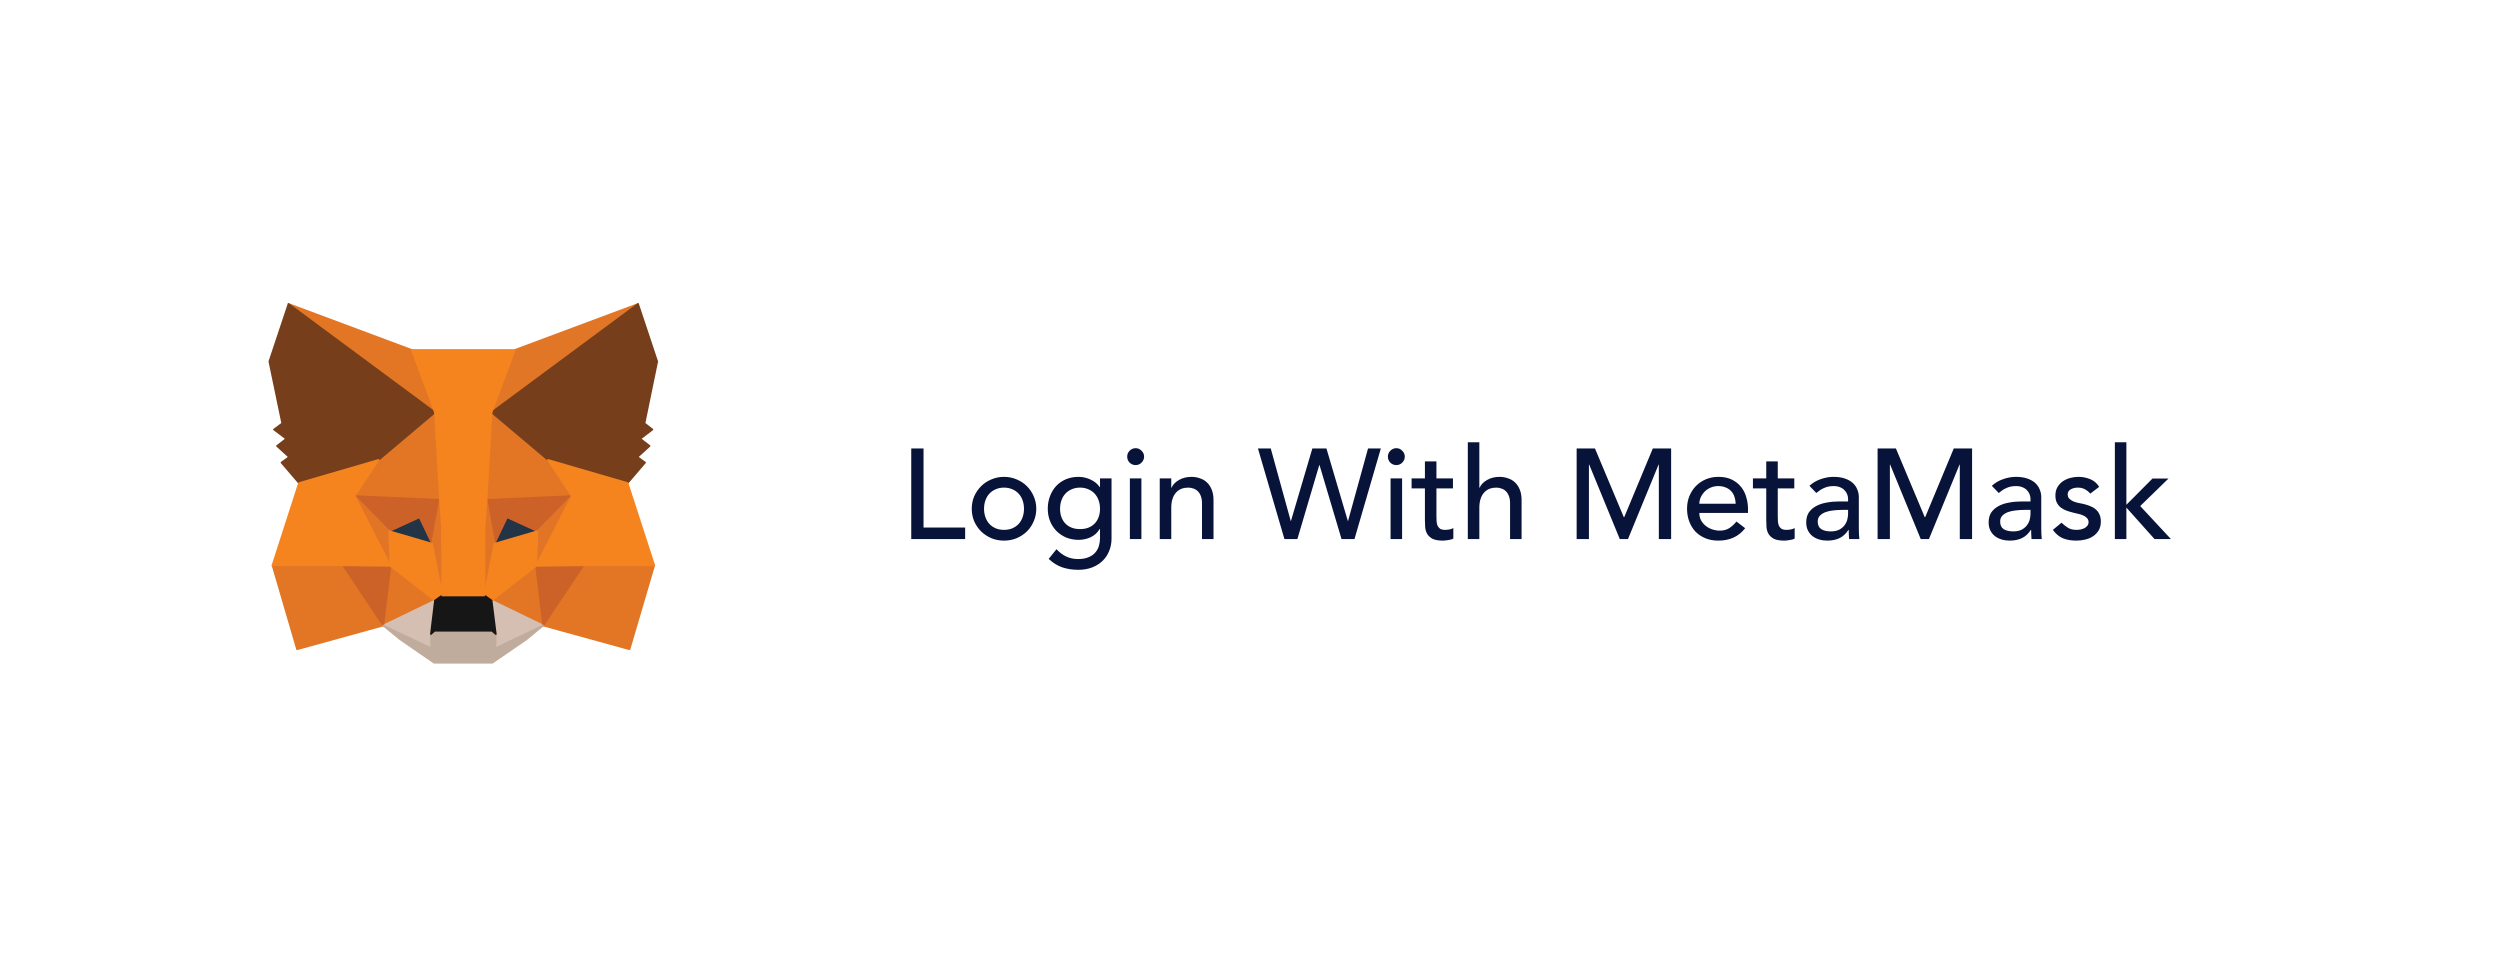 <svg width="371" height="145" viewBox="0 0 371 145" fill="none" xmlns="http://www.w3.org/2000/svg">
<g filter="url(#filter0_dd)">
<rect x="16" y="16" width="339" height="113" rx="17" fill="white"/>
</g>
<g clip-path="url(#clip0)">
<path d="M94.686 45.105L72.199 61.744L76.381 51.938L94.686 45.105Z" fill="#E17726" stroke="#E17726" stroke-width="0.25" stroke-linecap="round" stroke-linejoin="round"/>
<path d="M42.817 45.105L65.104 61.9L61.122 51.938L42.817 45.105Z" fill="#E27625" stroke="#E27625" stroke-width="0.25" stroke-linecap="round" stroke-linejoin="round"/>
<path d="M86.589 83.686L80.606 92.826L93.418 96.353L97.088 83.885L86.589 83.686Z" fill="#E27625" stroke="#E27625" stroke-width="0.25" stroke-linecap="round" stroke-linejoin="round"/>
<path d="M40.437 83.885L44.084 96.353L56.874 92.826L50.913 83.686L40.437 83.885Z" fill="#E27625" stroke="#E27625" stroke-width="0.25" stroke-linecap="round" stroke-linejoin="round"/>
<path d="M56.184 68.245L52.625 73.614L65.303 74.191L64.881 60.547L56.184 68.245Z" fill="#E27625" stroke="#E27625" stroke-width="0.25" stroke-linecap="round" stroke-linejoin="round"/>
<path d="M81.318 68.245L72.488 60.392L72.199 74.191L84.877 73.614L81.318 68.245Z" fill="#E27625" stroke="#E27625" stroke-width="0.25" stroke-linecap="round" stroke-linejoin="round"/>
<path d="M56.874 92.826L64.547 89.121L57.942 83.974L56.874 92.826Z" fill="#E27625" stroke="#E27625" stroke-width="0.25" stroke-linecap="round" stroke-linejoin="round"/>
<path d="M72.955 89.121L80.606 92.826L79.561 83.974L72.955 89.121Z" fill="#E27625" stroke="#E27625" stroke-width="0.25" stroke-linecap="round" stroke-linejoin="round"/>
<path d="M80.606 92.826L72.955 89.121L73.578 94.091L73.511 96.198L80.606 92.826Z" fill="#D5BFB2" stroke="#D5BFB2" stroke-width="0.25" stroke-linecap="round" stroke-linejoin="round"/>
<path d="M56.874 92.826L63.992 96.198L63.947 94.091L64.547 89.121L56.874 92.826Z" fill="#D5BFB2" stroke="#D5BFB2" stroke-width="0.25" stroke-linecap="round" stroke-linejoin="round"/>
<path d="M64.125 80.69L57.763 78.827L62.256 76.764L64.125 80.69Z" fill="#233447" stroke="#233447" stroke-width="0.25" stroke-linecap="round" stroke-linejoin="round"/>
<path d="M73.378 80.69L75.246 76.764L79.761 78.827L73.378 80.69Z" fill="#233447" stroke="#233447" stroke-width="0.25" stroke-linecap="round" stroke-linejoin="round"/>
<path d="M56.874 92.826L57.986 83.686L50.913 83.885L56.874 92.826Z" fill="#CC6228" stroke="#CC6228" stroke-width="0.25" stroke-linecap="round" stroke-linejoin="round"/>
<path d="M79.516 83.686L80.606 92.826L86.59 83.885L79.516 83.686Z" fill="#CC6228" stroke="#CC6228" stroke-width="0.25" stroke-linecap="round" stroke-linejoin="round"/>
<path d="M84.877 73.613L72.199 74.19L73.377 80.691L75.246 76.764L79.761 78.827L84.877 73.613Z" fill="#CC6228" stroke="#CC6228" stroke-width="0.25" stroke-linecap="round" stroke-linejoin="round"/>
<path d="M57.763 78.827L62.256 76.764L64.125 80.691L65.303 74.19L52.625 73.613L57.763 78.827Z" fill="#CC6228" stroke="#CC6228" stroke-width="0.25" stroke-linecap="round" stroke-linejoin="round"/>
<path d="M52.626 73.613L57.942 83.974L57.764 78.827L52.626 73.613Z" fill="#E27525" stroke="#E27525" stroke-width="0.25" stroke-linecap="round" stroke-linejoin="round"/>
<path d="M79.761 78.827L79.561 83.974L84.877 73.613L79.761 78.827Z" fill="#E27525" stroke="#E27525" stroke-width="0.25" stroke-linecap="round" stroke-linejoin="round"/>
<path d="M65.304 74.19L64.125 80.691L65.616 88.367L65.949 78.25L65.304 74.19Z" fill="#E27525" stroke="#E27525" stroke-width="0.25" stroke-linecap="round" stroke-linejoin="round"/>
<path d="M72.199 74.19L71.576 78.228L71.888 88.367L73.378 80.691L72.199 74.19Z" fill="#E27525" stroke="#E27525" stroke-width="0.25" stroke-linecap="round" stroke-linejoin="round"/>
<path d="M73.378 80.691L71.888 88.367L72.955 89.121L79.561 83.974L79.761 78.827L73.378 80.691Z" fill="#F5841F" stroke="#F5841F" stroke-width="0.25" stroke-linecap="round" stroke-linejoin="round"/>
<path d="M57.763 78.827L57.941 83.974L64.547 89.121L65.615 88.367L64.125 80.691L57.763 78.827Z" fill="#F5841F" stroke="#F5841F" stroke-width="0.25" stroke-linecap="round" stroke-linejoin="round"/>
<path d="M73.511 96.198L73.578 94.091L73 93.603H64.503L63.947 94.091L63.992 96.198L56.874 92.826L59.365 94.867L64.414 98.35H73.066L78.138 94.867L80.606 92.826L73.511 96.198Z" fill="#C0AC9D" stroke="#C0AC9D" stroke-width="0.25" stroke-linecap="round" stroke-linejoin="round"/>
<path d="M72.955 89.121L71.887 88.367H65.615L64.547 89.121L63.947 94.091L64.503 93.603H73L73.578 94.091L72.955 89.121Z" fill="#161616" stroke="#161616" stroke-width="0.25" stroke-linecap="round" stroke-linejoin="round"/>
<path d="M95.642 62.831L97.533 53.647L94.686 45.105L72.955 61.19L81.318 68.245L93.129 71.683L95.731 68.644L94.597 67.823L96.399 66.181L95.02 65.117L96.821 63.741L95.642 62.831Z" fill="#763E1A" stroke="#763E1A" stroke-width="0.25" stroke-linecap="round" stroke-linejoin="round"/>
<path d="M39.97 53.647L41.883 62.831L40.659 63.741L42.483 65.117L41.104 66.181L42.906 67.823L41.771 68.644L44.374 71.683L56.184 68.245L64.548 61.19L42.817 45.105L39.97 53.647Z" fill="#763E1A" stroke="#763E1A" stroke-width="0.25" stroke-linecap="round" stroke-linejoin="round"/>
<path d="M93.129 71.684L81.318 68.245L84.877 73.614L79.561 83.974L86.59 83.886H97.088L93.129 71.684Z" fill="#F5841F" stroke="#F5841F" stroke-width="0.25" stroke-linecap="round" stroke-linejoin="round"/>
<path d="M56.184 68.245L44.373 71.684L40.437 83.886H50.913L57.941 83.974L52.626 73.614L56.184 68.245Z" fill="#F5841F" stroke="#F5841F" stroke-width="0.25" stroke-linecap="round" stroke-linejoin="round"/>
<path d="M72.199 74.19L72.955 61.19L76.38 51.938H61.122L64.547 61.19L65.304 74.19L65.593 78.272L65.615 88.367H71.887L71.91 78.272L72.199 74.19Z" fill="#F5841F" stroke="#F5841F" stroke-width="0.25" stroke-linecap="round" stroke-linejoin="round"/>
<path d="M135.229 66.548H137.053V78.29H143.228V80H135.229V66.548ZM146.032 75.497C146.032 75.953 146.101 76.377 146.241 76.77C146.38 77.15 146.576 77.479 146.83 77.758C147.083 78.024 147.393 78.239 147.761 78.404C148.128 78.556 148.54 78.632 148.996 78.632C149.452 78.632 149.863 78.556 150.231 78.404C150.598 78.239 150.908 78.024 151.162 77.758C151.415 77.479 151.611 77.15 151.751 76.77C151.89 76.377 151.96 75.953 151.96 75.497C151.96 75.041 151.89 74.623 151.751 74.243C151.611 73.85 151.415 73.521 151.162 73.255C150.908 72.976 150.598 72.761 150.231 72.609C149.863 72.444 149.452 72.362 148.996 72.362C148.54 72.362 148.128 72.444 147.761 72.609C147.393 72.761 147.083 72.976 146.83 73.255C146.576 73.521 146.38 73.85 146.241 74.243C146.101 74.623 146.032 75.041 146.032 75.497ZM144.208 75.497C144.208 74.838 144.328 74.224 144.569 73.654C144.822 73.084 145.164 72.584 145.595 72.153C146.025 71.722 146.532 71.387 147.115 71.146C147.697 70.893 148.324 70.766 148.996 70.766C149.667 70.766 150.294 70.893 150.877 71.146C151.459 71.387 151.966 71.722 152.397 72.153C152.827 72.584 153.163 73.084 153.404 73.654C153.657 74.224 153.784 74.838 153.784 75.497C153.784 76.156 153.657 76.776 153.404 77.359C153.163 77.929 152.827 78.429 152.397 78.86C151.966 79.278 151.459 79.614 150.877 79.867C150.294 80.108 149.667 80.228 148.996 80.228C148.324 80.228 147.697 80.108 147.115 79.867C146.532 79.614 146.025 79.278 145.595 78.86C145.164 78.429 144.822 77.929 144.569 77.359C144.328 76.776 144.208 76.156 144.208 75.497ZM164.951 79.924C164.951 80.608 164.83 81.229 164.59 81.786C164.362 82.356 164.032 82.844 163.602 83.249C163.171 83.667 162.652 83.99 162.044 84.218C161.436 84.446 160.764 84.56 160.03 84.56C159.168 84.56 158.377 84.44 157.655 84.199C156.945 83.958 156.268 83.54 155.622 82.945L156.781 81.501C157.224 81.982 157.705 82.343 158.225 82.584C158.744 82.837 159.333 82.964 159.992 82.964C160.625 82.964 161.151 82.869 161.569 82.679C161.987 82.502 162.316 82.267 162.557 81.976C162.81 81.685 162.987 81.349 163.089 80.969C163.19 80.602 163.241 80.228 163.241 79.848V78.518H163.184C162.854 79.063 162.405 79.468 161.835 79.734C161.277 79.987 160.688 80.114 160.068 80.114C159.409 80.114 158.795 80 158.225 79.772C157.667 79.531 157.186 79.208 156.781 78.803C156.375 78.385 156.059 77.897 155.831 77.34C155.603 76.77 155.489 76.156 155.489 75.497C155.489 74.838 155.596 74.224 155.812 73.654C156.027 73.071 156.331 72.565 156.724 72.134C157.129 71.703 157.61 71.368 158.168 71.127C158.738 70.886 159.371 70.766 160.068 70.766C160.676 70.766 161.265 70.899 161.835 71.165C162.417 71.431 162.873 71.805 163.203 72.286H163.241V70.994H164.951V79.924ZM160.277 72.362C159.821 72.362 159.409 72.444 159.042 72.609C158.674 72.761 158.364 72.976 158.111 73.255C157.857 73.521 157.661 73.85 157.522 74.243C157.382 74.623 157.313 75.041 157.313 75.497C157.313 76.409 157.579 77.144 158.111 77.701C158.643 78.246 159.365 78.518 160.277 78.518C161.189 78.518 161.911 78.246 162.443 77.701C162.975 77.144 163.241 76.409 163.241 75.497C163.241 75.041 163.171 74.623 163.032 74.243C162.892 73.85 162.696 73.521 162.443 73.255C162.189 72.976 161.879 72.761 161.512 72.609C161.144 72.444 160.733 72.362 160.277 72.362ZM167.674 70.994H169.384V80H167.674V70.994ZM167.275 67.764C167.275 67.422 167.395 67.131 167.636 66.89C167.889 66.637 168.187 66.51 168.529 66.51C168.871 66.51 169.162 66.637 169.403 66.89C169.656 67.131 169.783 67.422 169.783 67.764C169.783 68.106 169.656 68.404 169.403 68.657C169.162 68.898 168.871 69.018 168.529 69.018C168.187 69.018 167.889 68.898 167.636 68.657C167.395 68.404 167.275 68.106 167.275 67.764ZM172.105 70.994H173.815V72.381H173.853C174.069 71.9 174.442 71.513 174.974 71.222C175.506 70.918 176.121 70.766 176.817 70.766C177.248 70.766 177.66 70.836 178.052 70.975C178.458 71.102 178.806 71.304 179.097 71.583C179.401 71.862 179.642 72.223 179.819 72.666C179.997 73.097 180.085 73.61 180.085 74.205V80H178.375V74.68C178.375 74.262 178.318 73.907 178.204 73.616C178.09 73.312 177.938 73.071 177.748 72.894C177.558 72.704 177.337 72.571 177.083 72.495C176.843 72.406 176.589 72.362 176.323 72.362C175.969 72.362 175.639 72.419 175.335 72.533C175.031 72.647 174.765 72.831 174.537 73.084C174.309 73.325 174.132 73.635 174.005 74.015C173.879 74.395 173.815 74.845 173.815 75.364V80H172.105V70.994ZM186.678 66.548H188.578L191.542 77.302H191.58L194.753 66.548H196.843L200.016 77.302H200.054L203.018 66.548H204.918L201.004 80H199.085L195.817 69.018H195.779L192.53 80H190.611L186.678 66.548ZM206.361 70.994H208.071V80H206.361V70.994ZM205.962 67.764C205.962 67.422 206.082 67.131 206.323 66.89C206.576 66.637 206.874 66.51 207.216 66.51C207.558 66.51 207.849 66.637 208.09 66.89C208.343 67.131 208.47 67.422 208.47 67.764C208.47 68.106 208.343 68.404 208.09 68.657C207.849 68.898 207.558 69.018 207.216 69.018C206.874 69.018 206.576 68.898 206.323 68.657C206.082 68.404 205.962 68.106 205.962 67.764ZM215.618 72.476H213.167V76.561C213.167 76.814 213.173 77.068 213.186 77.321C213.199 77.562 213.243 77.783 213.319 77.986C213.408 78.176 213.534 78.334 213.699 78.461C213.876 78.575 214.13 78.632 214.459 78.632C214.662 78.632 214.871 78.613 215.086 78.575C215.301 78.537 215.498 78.467 215.675 78.366V79.924C215.472 80.038 215.206 80.114 214.877 80.152C214.56 80.203 214.313 80.228 214.136 80.228C213.477 80.228 212.964 80.139 212.597 79.962C212.242 79.772 211.976 79.531 211.799 79.24C211.634 78.949 211.533 78.626 211.495 78.271C211.47 77.904 211.457 77.536 211.457 77.169V72.476H209.481V70.994H211.457V68.467H213.167V70.994H215.618V72.476ZM217.824 65.636H219.534V72.381H219.572C219.788 71.9 220.161 71.513 220.693 71.222C221.225 70.918 221.84 70.766 222.536 70.766C222.967 70.766 223.379 70.836 223.771 70.975C224.177 71.102 224.525 71.304 224.816 71.583C225.12 71.862 225.361 72.223 225.538 72.666C225.716 73.097 225.804 73.61 225.804 74.205V80H224.094V74.68C224.094 74.262 224.037 73.907 223.923 73.616C223.809 73.312 223.657 73.071 223.467 72.894C223.277 72.704 223.056 72.571 222.802 72.495C222.562 72.406 222.308 72.362 222.042 72.362C221.688 72.362 221.358 72.419 221.054 72.533C220.75 72.647 220.484 72.831 220.256 73.084C220.028 73.325 219.851 73.635 219.724 74.015C219.598 74.395 219.534 74.845 219.534 75.364V80H217.824V65.636ZM233.974 66.548H236.691L240.966 76.732H241.042L245.279 66.548H247.996V80H246.172V68.942H246.134L241.593 80H240.377L235.836 68.942H235.798V80H233.974V66.548ZM252.181 76.124C252.181 76.517 252.263 76.878 252.428 77.207C252.605 77.524 252.833 77.796 253.112 78.024C253.39 78.252 253.713 78.429 254.081 78.556C254.448 78.683 254.828 78.746 255.221 78.746C255.753 78.746 256.215 78.626 256.608 78.385C257 78.132 257.361 77.802 257.691 77.397L258.983 78.385C258.033 79.614 256.703 80.228 254.993 80.228C254.283 80.228 253.637 80.108 253.055 79.867C252.485 79.626 251.997 79.297 251.592 78.879C251.199 78.448 250.895 77.948 250.68 77.378C250.464 76.795 250.357 76.168 250.357 75.497C250.357 74.826 250.471 74.205 250.699 73.635C250.939 73.052 251.262 72.552 251.668 72.134C252.086 71.703 252.58 71.368 253.15 71.127C253.72 70.886 254.34 70.766 255.012 70.766C255.81 70.766 256.481 70.905 257.026 71.184C257.583 71.463 258.039 71.83 258.394 72.286C258.748 72.729 259.002 73.236 259.154 73.806C259.318 74.363 259.401 74.933 259.401 75.516V76.124H252.181ZM257.577 74.756C257.564 74.376 257.501 74.028 257.387 73.711C257.285 73.394 257.127 73.122 256.912 72.894C256.696 72.653 256.424 72.47 256.095 72.343C255.778 72.204 255.404 72.134 254.974 72.134C254.556 72.134 254.169 72.216 253.815 72.381C253.473 72.533 253.181 72.736 252.941 72.989C252.7 73.242 252.51 73.527 252.371 73.844C252.244 74.148 252.181 74.452 252.181 74.756H257.577ZM266.272 72.476H263.821V76.561C263.821 76.814 263.828 77.068 263.84 77.321C263.853 77.562 263.897 77.783 263.973 77.986C264.062 78.176 264.189 78.334 264.353 78.461C264.531 78.575 264.784 78.632 265.113 78.632C265.316 78.632 265.525 78.613 265.74 78.575C265.956 78.537 266.152 78.467 266.329 78.366V79.924C266.127 80.038 265.861 80.114 265.531 80.152C265.215 80.203 264.968 80.228 264.79 80.228C264.132 80.228 263.619 80.139 263.251 79.962C262.897 79.772 262.631 79.531 262.453 79.24C262.289 78.949 262.187 78.626 262.149 78.271C262.124 77.904 262.111 77.536 262.111 77.169V72.476H260.135V70.994H262.111V68.467H263.821V70.994H266.272V72.476ZM268.517 72.096C268.998 71.653 269.555 71.323 270.189 71.108C270.822 70.88 271.455 70.766 272.089 70.766C272.747 70.766 273.311 70.848 273.78 71.013C274.261 71.178 274.654 71.399 274.958 71.678C275.262 71.957 275.483 72.28 275.623 72.647C275.775 73.002 275.851 73.375 275.851 73.768V78.366C275.851 78.683 275.857 78.974 275.87 79.24C275.882 79.506 275.901 79.759 275.927 80H274.407C274.369 79.544 274.35 79.088 274.35 78.632H274.312C273.932 79.215 273.482 79.626 272.963 79.867C272.443 80.108 271.842 80.228 271.158 80.228C270.74 80.228 270.341 80.171 269.961 80.057C269.581 79.943 269.245 79.772 268.954 79.544C268.675 79.316 268.453 79.037 268.289 78.708C268.124 78.366 268.042 77.973 268.042 77.53C268.042 76.947 268.168 76.46 268.422 76.067C268.688 75.674 269.042 75.358 269.486 75.117C269.942 74.864 270.467 74.686 271.063 74.585C271.671 74.471 272.317 74.414 273.001 74.414H274.255V74.034C274.255 73.806 274.21 73.578 274.122 73.35C274.033 73.122 273.9 72.919 273.723 72.742C273.545 72.552 273.324 72.406 273.058 72.305C272.792 72.191 272.475 72.134 272.108 72.134C271.778 72.134 271.487 72.166 271.234 72.229C270.993 72.292 270.771 72.375 270.569 72.476C270.366 72.565 270.182 72.672 270.018 72.799C269.853 72.926 269.695 73.046 269.543 73.16L268.517 72.096ZM273.343 75.668C272.937 75.668 272.519 75.693 272.089 75.744C271.671 75.782 271.284 75.864 270.93 75.991C270.588 76.118 270.303 76.295 270.075 76.523C269.859 76.751 269.752 77.042 269.752 77.397C269.752 77.916 269.923 78.29 270.265 78.518C270.619 78.746 271.094 78.86 271.69 78.86C272.158 78.86 272.557 78.784 272.887 78.632C273.216 78.467 273.482 78.258 273.685 78.005C273.887 77.752 274.033 77.473 274.122 77.169C274.21 76.852 274.255 76.542 274.255 76.238V75.668H273.343ZM278.635 66.548H281.352L285.627 76.732H285.703L289.94 66.548H292.657V80H290.833V68.942H290.795L286.254 80H285.038L280.497 68.942H280.459V80H278.635V66.548ZM295.588 72.096C296.069 71.653 296.626 71.323 297.26 71.108C297.893 70.88 298.526 70.766 299.16 70.766C299.818 70.766 300.382 70.848 300.851 71.013C301.332 71.178 301.725 71.399 302.029 71.678C302.333 71.957 302.554 72.28 302.694 72.647C302.846 73.002 302.922 73.375 302.922 73.768V78.366C302.922 78.683 302.928 78.974 302.941 79.24C302.953 79.506 302.972 79.759 302.998 80H301.478C301.44 79.544 301.421 79.088 301.421 78.632H301.383C301.003 79.215 300.553 79.626 300.034 79.867C299.514 80.108 298.913 80.228 298.229 80.228C297.811 80.228 297.412 80.171 297.032 80.057C296.652 79.943 296.316 79.772 296.025 79.544C295.746 79.316 295.524 79.037 295.36 78.708C295.195 78.366 295.113 77.973 295.113 77.53C295.113 76.947 295.239 76.46 295.493 76.067C295.759 75.674 296.113 75.358 296.557 75.117C297.013 74.864 297.538 74.686 298.134 74.585C298.742 74.471 299.388 74.414 300.072 74.414H301.326V74.034C301.326 73.806 301.281 73.578 301.193 73.35C301.104 73.122 300.971 72.919 300.794 72.742C300.616 72.552 300.395 72.406 300.129 72.305C299.863 72.191 299.546 72.134 299.179 72.134C298.849 72.134 298.558 72.166 298.305 72.229C298.064 72.292 297.842 72.375 297.64 72.476C297.437 72.565 297.253 72.672 297.089 72.799C296.924 72.926 296.766 73.046 296.614 73.16L295.588 72.096ZM300.414 75.668C300.008 75.668 299.59 75.693 299.16 75.744C298.742 75.782 298.355 75.864 298.001 75.991C297.659 76.118 297.374 76.295 297.146 76.523C296.93 76.751 296.823 77.042 296.823 77.397C296.823 77.916 296.994 78.29 297.336 78.518C297.69 78.746 298.165 78.86 298.761 78.86C299.229 78.86 299.628 78.784 299.958 78.632C300.287 78.467 300.553 78.258 300.756 78.005C300.958 77.752 301.104 77.473 301.193 77.169C301.281 76.852 301.326 76.542 301.326 76.238V75.668H300.414ZM310.19 73.255C309.988 73.002 309.734 72.793 309.43 72.628C309.139 72.451 308.778 72.362 308.347 72.362C307.942 72.362 307.587 72.451 307.283 72.628C306.992 72.793 306.846 73.04 306.846 73.369C306.846 73.635 306.929 73.85 307.093 74.015C307.271 74.18 307.473 74.313 307.701 74.414C307.942 74.515 308.195 74.591 308.461 74.642C308.727 74.693 308.955 74.737 309.145 74.775C309.513 74.864 309.855 74.971 310.171 75.098C310.501 75.225 310.779 75.389 311.007 75.592C311.248 75.795 311.432 76.042 311.558 76.333C311.698 76.624 311.767 76.979 311.767 77.397C311.767 77.904 311.66 78.341 311.444 78.708C311.229 79.063 310.95 79.354 310.608 79.582C310.266 79.81 309.874 79.975 309.43 80.076C309 80.177 308.563 80.228 308.119 80.228C307.372 80.228 306.713 80.114 306.143 79.886C305.586 79.658 305.086 79.24 304.642 78.632L305.934 77.568C306.213 77.847 306.523 78.094 306.865 78.309C307.207 78.524 307.625 78.632 308.119 78.632C308.335 78.632 308.55 78.613 308.765 78.575C308.993 78.524 309.19 78.455 309.354 78.366C309.532 78.265 309.671 78.144 309.772 78.005C309.886 77.853 309.943 77.682 309.943 77.492C309.943 77.239 309.861 77.03 309.696 76.865C309.544 76.7 309.354 76.574 309.126 76.485C308.911 76.384 308.677 76.308 308.423 76.257C308.183 76.194 307.967 76.143 307.777 76.105C307.41 76.016 307.062 75.915 306.732 75.801C306.403 75.687 306.112 75.535 305.858 75.345C305.605 75.155 305.402 74.914 305.25 74.623C305.098 74.332 305.022 73.971 305.022 73.54C305.022 73.071 305.117 72.666 305.307 72.324C305.51 71.969 305.77 71.678 306.086 71.45C306.416 71.222 306.783 71.051 307.188 70.937C307.606 70.823 308.024 70.766 308.442 70.766C309.05 70.766 309.633 70.88 310.19 71.108C310.748 71.336 311.191 71.716 311.52 72.248L310.19 73.255ZM313.845 65.636H315.555V74.908L319.431 71.013H321.806L317.607 75.098L322.167 80H319.735L315.555 75.326V80H313.845V65.636Z" fill="#08133A"/>
</g>
<defs>
<filter id="filter0_dd" x="0" y="0" width="371" height="145" filterUnits="userSpaceOnUse" color-interpolation-filters="sRGB">
<feFlood flood-opacity="0" result="BackgroundImageFix"/>
<feColorMatrix in="SourceAlpha" type="matrix" values="0 0 0 0 0 0 0 0 0 0 0 0 0 0 0 0 0 0 127 0"/>
<feOffset dx="4" dy="4"/>
<feGaussianBlur stdDeviation="6"/>
<feColorMatrix type="matrix" values="0 0 0 0 0 0 0 0 0 0 0 0 0 0 0 0 0 0 0.75 0"/>
<feBlend mode="normal" in2="BackgroundImageFix" result="effect1_dropShadow"/>
<feColorMatrix in="SourceAlpha" type="matrix" values="0 0 0 0 0 0 0 0 0 0 0 0 0 0 0 0 0 0 127 0"/>
<feOffset dx="-4" dy="-4"/>
<feGaussianBlur stdDeviation="6"/>
<feColorMatrix type="matrix" values="0 0 0 0 0.738 0 0 0 0 0.738 0 0 0 0 0.738 0 0 0 0.25 0"/>
<feBlend mode="normal" in2="effect1_dropShadow" result="effect2_dropShadow"/>
<feBlend mode="normal" in="SourceGraphic" in2="effect2_dropShadow" result="shape"/>
</filter>
<clipPath id="clip0">
<rect width="294.485" height="56.5" fill="white" transform="translate(38.258 43.394)"/>
</clipPath>
</defs>
</svg>
